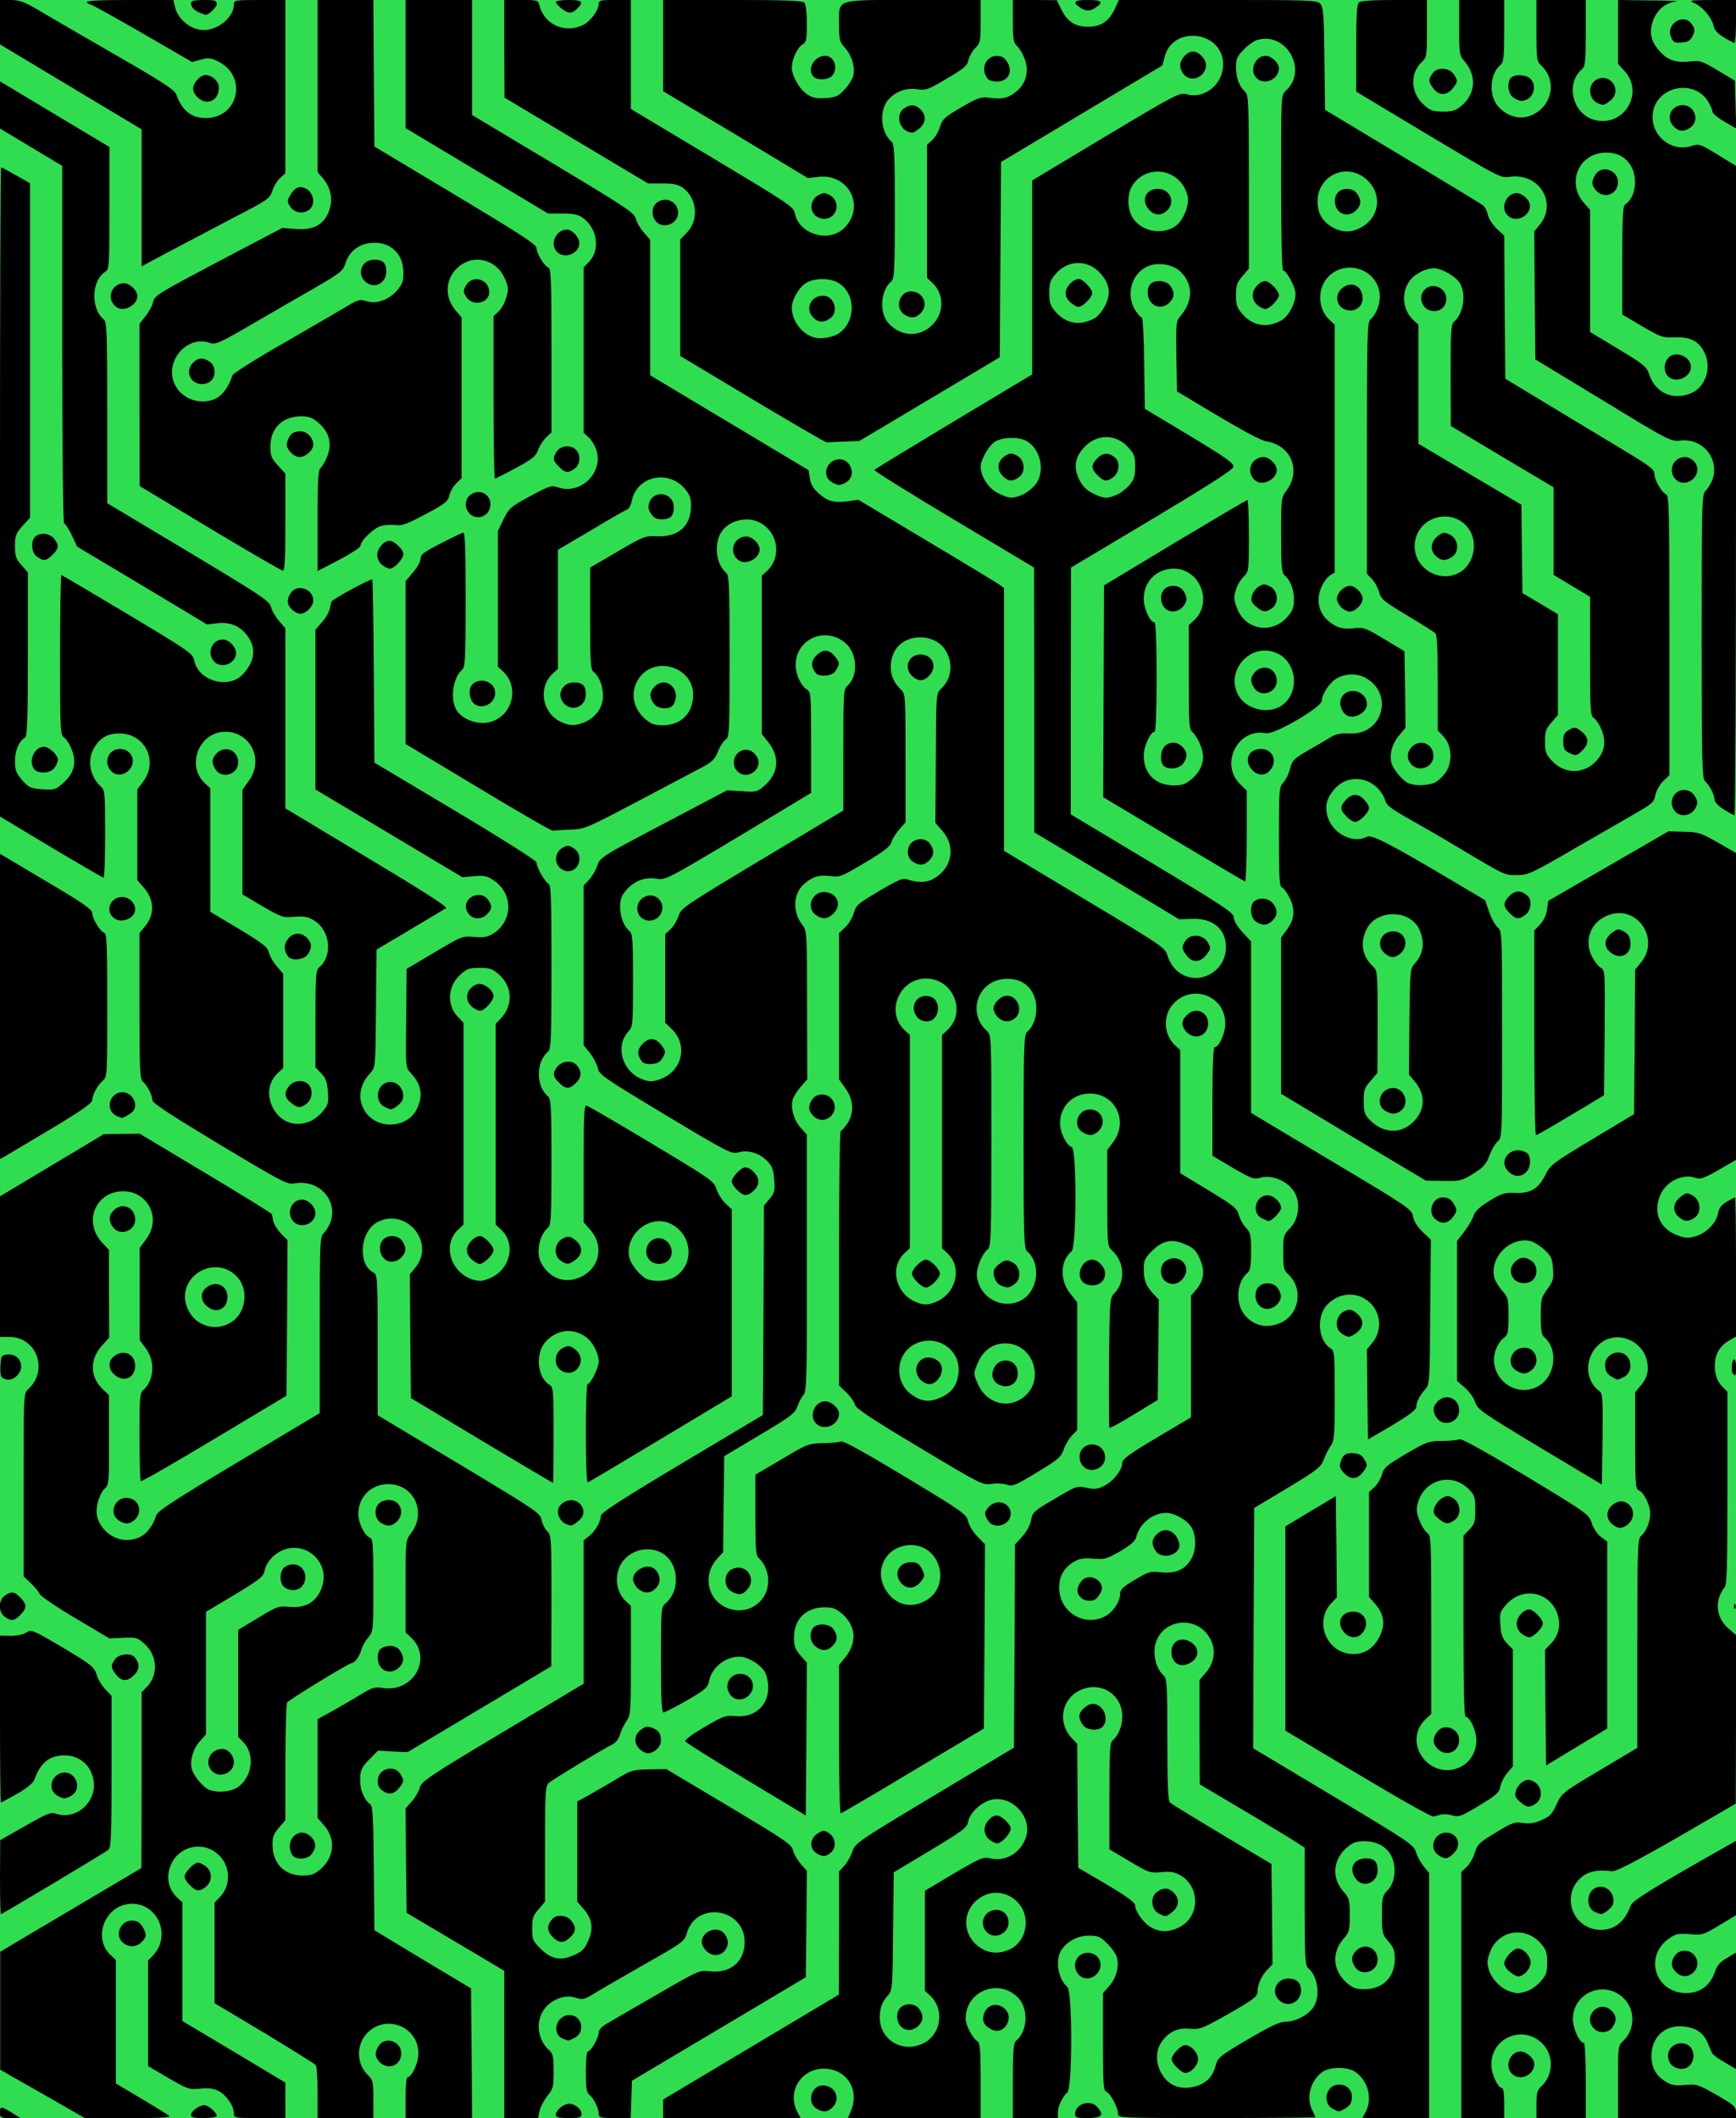<!DOCTYPE svg PUBLIC "-//W3C//DTD SVG 20010904//EN" "http://www.w3.org/TR/2001/REC-SVG-20010904/DTD/svg10.dtd">
<svg version="1.0" xmlns="http://www.w3.org/2000/svg" width="809px" height="987px" viewBox="0 0 8090 9870" preserveAspectRatio="xMidYMid meet">
<g id="layer101" fill="#30dd50" stroke="none">
 <path d="M0 4935 l0 -4935 4045 0 4045 0 0 4935 0 4935 -4045 0 -4045 0 0 -4935z"/>
 </g>
<g id="layer102" fill="#000000" stroke="none">
 <path d="M0 9845 c0 -31 5 -31 55 0 l40 25 -47 0 c-45 0 -48 -2 -48 -25z"/>
 <path d="M198 9757 l-197 -112 0 -275 0 -275 329 -195 329 -195 1 -409 0 -410 26 -27 c53 -56 47 -147 -14 -200 -32 -28 -39 -30 -98 -27 l-64 3 -160 -95 c-88 -52 -162 -103 -165 -112 -4 -10 -22 -32 -41 -50 l-34 -32 0 -427 c0 -420 0 -426 21 -445 97 -88 40 -244 -88 -244 l-43 0 0 -328 0 -327 242 -145 242 -145 84 -1 83 -1 307 184 c169 101 308 187 309 191 1 4 4 19 7 34 3 14 20 40 36 57 l30 30 -2 362 -3 363 -337 202 c-185 111 -339 200 -342 196 -3 -3 -6 -96 -6 -207 0 -172 2 -205 16 -216 52 -43 59 -135 14 -195 l-29 -39 0 -215 0 -215 29 -39 c78 -102 4 -236 -122 -224 -118 12 -166 145 -84 236 l34 37 0 204 1 204 -34 38 c-58 64 -56 145 4 203 l29 27 0 209 c1 180 -1 210 -15 222 -23 18 -43 71 -43 111 0 74 79 142 154 133 62 -7 99 -42 125 -116 7 -20 94 -76 385 -250 l376 -225 0 -411 c0 -395 1 -412 20 -429 10 -9 24 -33 31 -52 33 -101 -54 -196 -164 -179 -39 7 -52 0 -354 -181 -226 -136 -313 -193 -313 -206 0 -23 -24 -69 -44 -86 -14 -12 -16 -57 -16 -353 l0 -340 25 -30 c47 -56 45 -125 -5 -182 l-30 -34 0 -211 0 -212 26 -35 c75 -97 9 -228 -112 -226 -52 0 -87 20 -114 65 -35 56 -22 135 29 181 20 18 21 28 21 223 0 111 -3 203 -7 203 -4 0 -114 -64 -245 -142 l-238 -143 0 -1512 c0 -832 2 -1513 5 -1513 3 0 35 17 70 37 l65 37 0 779 0 780 -35 38 c-31 35 -35 45 -35 94 0 46 4 59 30 88 l30 35 0 380 c0 303 -3 383 -13 389 -29 18 -47 59 -47 109 0 43 5 56 33 89 31 35 39 39 94 43 56 4 62 2 96 -28 52 -45 65 -95 42 -155 -9 -25 -26 -51 -36 -58 -18 -11 -19 -29 -19 -384 0 -205 3 -373 6 -373 3 0 142 82 309 182 284 170 304 184 310 215 18 96 160 137 227 65 54 -58 63 -117 25 -173 -33 -50 -81 -71 -142 -65 l-50 6 -303 -182 -303 -181 -25 -54 c-14 -29 -30 -53 -35 -53 -5 0 -9 -328 -9 -834 l0 -833 -145 -87 -145 -87 0 -110 0 -110 38 23 c21 13 136 81 255 153 l217 130 0 285 c0 273 -1 286 -20 297 -64 41 -68 171 -6 222 14 12 16 65 16 435 l0 421 379 227 c340 204 379 230 384 257 4 16 20 45 37 64 l30 35 0 419 0 420 381 229 c262 157 377 231 368 236 -8 5 -84 50 -169 101 l-155 92 -3 275 c-2 273 -2 274 -26 300 -51 54 -61 121 -26 177 54 89 199 83 243 -10 30 -62 21 -114 -29 -167 -24 -26 -24 -26 -21 -255 l2 -230 130 -77 c128 -76 130 -77 185 -72 44 4 61 1 88 -15 93 -59 95 -187 2 -249 -29 -20 -44 -23 -90 -19 l-55 5 -343 -205 -342 -204 0 -373 0 -372 30 -34 c17 -19 33 -46 36 -60 3 -14 7 -30 9 -37 4 -10 174 -103 190 -103 2 0 6 192 7 427 l3 427 377 225 c208 124 378 232 378 239 0 22 40 93 55 99 13 4 15 62 15 388 0 335 -2 384 -16 396 -57 47 -57 161 0 208 14 12 16 53 16 306 0 253 -2 294 -16 306 -40 33 -57 115 -33 162 37 71 105 99 175 72 97 -37 123 -148 54 -225 l-30 -34 0 -274 c0 -225 2 -273 14 -270 7 2 144 81 303 177 277 166 291 176 302 212 6 21 25 50 41 66 l30 28 0 436 0 436 -331 199 c-183 110 -336 201 -340 202 -5 2 -9 -100 -9 -227 0 -127 4 -231 8 -231 14 0 52 -76 52 -105 0 -39 -28 -92 -60 -115 -60 -43 -133 -35 -185 20 -51 53 -43 166 15 203 19 11 20 24 20 234 0 123 -1 223 -3 223 -2 0 -152 -89 -333 -197 l-329 -198 -3 -288 -2 -289 24 -29 c98 -116 -39 -284 -175 -214 -81 43 -94 195 -19 235 19 10 20 22 20 338 l0 327 379 227 c361 217 379 229 385 261 4 19 15 42 26 52 19 17 20 32 20 324 l-1 306 -335 200 -335 200 -68 -3 -69 -4 -41 41 c-40 40 -46 59 -41 121 3 32 26 77 45 87 12 7 15 54 17 298 l3 290 225 136 225 135 3 302 2 302 -155 0 -155 0 0 -95 c0 -52 4 -95 9 -95 20 0 51 -68 51 -110 0 -134 -166 -190 -249 -84 -42 54 -36 137 14 184 23 22 25 31 25 112 l0 88 -130 0 -130 0 0 -117 c0 -65 -4 -123 -8 -129 -4 -6 -112 -73 -239 -150 l-233 -139 0 -234 0 -235 26 -27 c49 -52 49 -137 -2 -190 -71 -75 -193 -50 -230 47 -20 54 -9 108 31 146 l25 23 0 276 0 277 240 143 240 144 0 82 0 83 -120 0 c-118 0 -120 0 -120 -22 0 -34 -35 -85 -71 -104 -24 -12 -47 -15 -86 -11 -52 5 -58 3 -149 -50 l-94 -55 0 -246 0 -246 26 -27 c52 -55 49 -148 -8 -201 -72 -67 -187 -39 -223 56 -20 53 -9 110 30 146 l25 23 0 288 0 288 113 67 c61 37 121 73 132 81 16 11 -12 13 -185 13 l-205 0 -197 -113z m1296 -1047 c65 -57 71 -141 16 -204 l-30 -34 0 -230 0 -231 68 -37 c37 -21 96 -55 130 -76 57 -35 69 -38 107 -32 143 21 232 -140 130 -236 l-25 -23 0 -214 c0 -214 0 -214 25 -248 75 -97 14 -229 -105 -229 -80 0 -140 59 -140 139 0 42 29 102 55 111 13 5 15 40 15 221 0 215 0 215 -25 245 -14 16 -28 42 -31 56 -7 28 -31 62 -45 62 -13 0 -293 171 -301 184 -4 6 -8 132 -8 280 l0 268 -30 35 c-24 27 -30 43 -30 79 0 88 55 144 142 144 38 0 54 -6 82 -30z m-389 -380 c69 -43 85 -152 31 -209 l-26 -27 0 -250 0 -249 93 -56 c89 -54 96 -56 147 -51 67 6 114 -17 141 -70 72 -142 -96 -272 -216 -167 -21 19 -37 44 -41 65 -6 31 -18 41 -140 115 l-134 80 0 286 0 285 -30 34 c-31 36 -46 89 -36 128 8 31 53 85 80 96 38 15 98 11 131 -10z m-22 -2172 c65 -46 76 -151 21 -209 -108 -112 -293 9 -229 151 37 82 134 109 208 58z m1194 -199 c99 -37 131 -161 58 -229 l-25 -23 0 -468 0 -468 25 -26 c57 -63 53 -148 -10 -204 -31 -27 -44 -31 -90 -31 -48 0 -60 4 -91 33 -58 53 -63 141 -10 196 l26 27 0 470 0 471 -25 23 c-85 80 -21 230 102 239 6 1 24 -4 40 -10z m868 -9 c92 -57 83 -194 -17 -246 -98 -51 -222 51 -194 160 8 31 53 85 80 96 38 15 98 11 131 -10z m-1702 -724 c18 -7 46 -28 61 -47 25 -30 28 -39 24 -91 -3 -46 -10 -64 -31 -86 l-27 -28 0 -226 c0 -192 2 -227 16 -239 66 -54 54 -173 -23 -220 -28 -17 -45 -20 -91 -17 -53 5 -60 3 -149 -49 l-93 -55 0 -244 0 -244 30 -42 c71 -97 8 -228 -110 -228 -122 0 -184 157 -95 240 l25 23 0 288 0 288 134 80 c114 69 134 85 139 110 4 16 20 45 37 64 l30 35 0 219 0 220 -25 23 c-40 38 -51 90 -31 145 30 78 105 112 179 81z"/>
 <path d="M1360 8641 c-36 -69 36 -135 90 -81 24 24 25 48 4 78 -20 29 -79 31 -94 3z"/>
 <path d="M1777 7772 c-24 -26 -22 -79 2 -92 32 -17 69 -12 85 12 21 30 20 54 -4 78 -25 25 -62 26 -83 2z"/>
 <path d="M1772 7094 c-26 -18 -30 -65 -6 -88 8 -9 29 -16 46 -16 54 0 77 61 38 100 -24 24 -48 25 -78 4z"/>
 <path d="M987 8252 c-37 -40 -7 -102 49 -102 27 0 54 30 54 62 0 51 -69 78 -103 40z"/>
 <path d="M1325 7396 c-24 -17 -23 -75 1 -93 43 -31 97 -5 97 47 0 52 -54 78 -98 46z"/>
 <path d="M967 6089 c-30 -23 -35 -59 -12 -83 43 -43 105 -20 105 38 0 55 -50 80 -93 45z"/>
 <path d="M2196 5867 c-17 -17 -22 -31 -19 -51 6 -27 37 -56 61 -56 18 0 62 46 62 65 0 21 -44 65 -65 65 -9 0 -26 -11 -39 -23z"/>
 <path d="M2200 4692 c-40 -33 -26 -91 26 -106 26 -8 74 28 74 55 0 23 -42 69 -63 69 -8 0 -25 -8 -37 -18z"/>
 <path d="M3027 5872 c-34 -38 -8 -102 42 -102 52 0 82 68 45 104 -21 22 -67 20 -87 -2z"/>
 <path d="M1356 5139 c-31 -24 -33 -48 -8 -79 21 -26 66 -30 89 -7 23 23 19 68 -7 89 -29 23 -41 23 -74 -3z"/>
 <path d="M1343 4458 c-21 -27 -21 -58 -1 -83 24 -30 61 -32 88 -5 24 24 25 48 4 78 -17 25 -75 31 -91 10z"/>
 <path d="M1006 3588 c-21 -30 -20 -54 4 -78 39 -39 100 -14 100 43 0 55 -73 79 -104 35z"/>
 <path d="M890 9856 c0 -18 38 -46 62 -46 19 0 58 34 58 50 0 6 -27 10 -60 10 -46 0 -60 -3 -60 -14z"/>
 <path d="M2350 9527 l0 -343 -227 -135 -228 -135 -3 -243 -2 -243 30 -35 c17 -19 33 -48 37 -64 5 -26 44 -53 384 -256 l379 -227 0 -334 0 -334 25 -20 c29 -22 55 -68 55 -95 0 -13 105 -81 378 -244 l377 -225 3 -488 2 -488 26 -31 c23 -27 26 -38 22 -89 -3 -47 -10 -64 -33 -88 -36 -37 -89 -53 -134 -40 -32 9 -48 1 -341 -175 -286 -172 -308 -187 -314 -217 -4 -18 -20 -49 -36 -70 l-30 -37 0 -372 0 -373 25 -26 c13 -14 31 -43 38 -65 13 -39 18 -43 309 -196 l296 -156 69 4 c67 5 71 4 106 -26 66 -58 72 -134 17 -203 l-30 -37 0 -369 0 -369 25 -23 c69 -65 51 -181 -35 -225 -60 -31 -146 -9 -180 47 -34 56 -22 149 24 187 14 12 16 60 16 390 0 358 -1 377 -19 388 -10 7 -26 31 -35 55 -14 35 -27 48 -69 71 -29 15 -164 87 -301 159 -245 129 -251 132 -320 134 -39 2 -75 4 -81 5 -5 1 -162 -89 -347 -201 l-338 -203 0 -379 0 -380 35 -41 c19 -22 35 -51 35 -64 0 -19 16 -31 93 -70 50 -26 98 -49 105 -51 9 -3 12 64 12 311 0 273 -2 316 -16 328 -48 40 -59 155 -18 200 41 46 120 62 174 34 86 -44 104 -160 35 -225 l-25 -23 0 -316 0 -316 27 -56 c26 -52 34 -58 124 -107 89 -48 99 -51 129 -41 102 36 209 -63 181 -168 -6 -21 -22 -50 -36 -63 l-25 -23 0 -386 0 -385 26 -27 c52 -55 38 -154 -29 -203 -22 -16 -44 -21 -96 -21 l-67 0 -332 -199 -332 -199 0 -298 0 -299 155 0 155 0 0 268 0 268 379 227 c338 203 379 230 384 256 4 16 20 45 37 64 l30 35 0 315 0 316 369 221 369 221 6 38 c4 27 16 48 41 70 43 38 71 45 136 37 l49 -7 313 187 c171 102 324 195 339 205 l27 19 0 613 0 612 375 225 c368 221 376 226 387 264 6 22 24 52 41 67 87 82 231 16 231 -107 0 -85 -61 -136 -158 -132 l-60 2 -337 -203 -338 -202 0 -617 -1 -617 -374 -224 c-206 -123 -373 -227 -370 -231 2 -4 169 -105 370 -226 l365 -219 0 -452 0 -452 343 -206 c324 -194 344 -204 375 -196 85 25 172 -46 172 -139 0 -154 -232 -185 -272 -37 l-11 42 -376 225 -376 225 -3 455 -3 455 -327 195 -327 195 -70 3 c-38 1 -75 3 -81 4 -5 1 -162 -90 -347 -201 l-337 -202 0 -272 0 -271 31 -32 c57 -59 48 -160 -19 -209 -21 -15 -43 -20 -94 -20 l-68 0 -335 -200 -334 -200 -1 -227 0 -228 79 0 c77 0 79 1 85 26 23 90 121 133 206 89 33 -17 70 -68 70 -97 0 -16 10 -18 75 -18 l75 0 0 254 0 254 379 227 c355 213 380 229 385 259 19 98 159 140 231 68 99 -99 21 -253 -120 -238 l-50 6 -337 -203 -338 -202 0 -212 0 -213 323 0 c238 0 326 3 335 12 7 7 12 44 12 98 0 75 -2 87 -21 98 -24 15 -49 70 -49 107 0 39 37 103 73 126 25 16 44 19 86 16 47 -3 59 -9 87 -40 19 -20 36 -48 40 -62 10 -40 -5 -93 -36 -129 -28 -31 -30 -39 -30 -113 0 -120 -23 -113 348 -113 l312 0 0 100 c0 93 -2 101 -25 124 -14 14 -28 39 -32 56 -5 26 -20 39 -100 86 -87 52 -98 56 -138 50 -51 -8 -98 9 -134 47 -45 49 -38 154 13 196 14 12 16 55 16 326 0 271 -2 314 -16 326 -51 42 -58 147 -13 196 59 63 145 66 204 7 56 -56 56 -143 0 -196 l-25 -23 0 -310 0 -310 25 -23 c14 -13 30 -41 36 -63 11 -34 22 -44 99 -89 80 -46 91 -49 133 -44 58 8 88 1 126 -32 43 -36 58 -94 36 -149 -8 -24 -25 -51 -35 -60 -17 -16 -20 -31 -20 -117 l0 -98 103 0 102 1 20 41 c28 58 65 83 125 83 60 0 97 -25 125 -83 l19 -42 462 0 c432 0 462 1 477 18 14 16 17 52 19 256 l3 238 361 217 c198 119 368 222 376 229 9 7 18 26 22 44 3 17 22 45 41 64 l35 32 2 334 3 333 210 127 c116 70 272 164 348 210 115 69 137 86 137 107 0 28 34 87 55 95 13 5 15 91 15 656 l0 652 -30 29 c-16 16 -32 45 -36 65 -5 30 -16 40 -73 73 -36 21 -167 97 -291 168 -213 124 -228 131 -280 131 -59 1 -54 3 -292 -139 -51 -31 -143 -84 -205 -119 -93 -52 -113 -68 -118 -91 -4 -15 -20 -42 -37 -58 -57 -56 -146 -54 -197 4 -36 41 -46 72 -37 119 16 85 118 142 187 105 22 -11 109 34 422 220 l128 76 19 55 c10 30 28 62 39 71 21 17 21 23 21 499 0 471 0 482 -20 498 -11 10 -29 40 -39 67 -16 42 -28 55 -76 85 -54 33 -62 35 -139 33 l-81 -1 -338 -202 -337 -203 0 -364 0 -364 25 -34 c37 -48 42 -94 16 -148 -12 -25 -28 -48 -36 -51 -13 -4 -15 -43 -15 -236 0 -219 1 -232 20 -253 12 -12 26 -41 32 -65 10 -39 17 -46 82 -84 39 -22 87 -50 106 -62 27 -16 48 -20 87 -18 157 11 212 -189 73 -261 -40 -21 -97 -18 -136 8 -30 19 -64 72 -64 100 0 31 -221 159 -259 152 -132 -27 -219 144 -121 238 l30 29 0 214 c0 117 -4 212 -8 210 -4 -1 -155 -91 -335 -198 l-326 -195 2 -494 2 -493 330 -199 c182 -109 333 -198 338 -199 4 0 7 75 7 168 0 165 -1 167 -25 190 -14 13 -30 41 -36 63 -10 32 -9 46 6 84 38 101 162 122 234 40 25 -29 31 -45 31 -81 0 -47 -17 -91 -44 -113 -13 -11 -16 -42 -16 -188 0 -170 1 -175 25 -207 70 -92 22 -211 -93 -229 -30 -5 -132 -61 -337 -185 l-80 -48 -3 -163 c-2 -161 -2 -163 22 -192 57 -68 56 -147 -4 -204 -40 -38 -120 -46 -167 -16 -64 40 -84 130 -43 196 12 19 26 35 31 35 5 0 10 95 11 213 l3 212 208 125 c168 101 207 129 205 145 -2 14 -108 82 -380 245 l-377 225 -1 575 0 575 380 228 c336 202 380 231 380 253 0 15 16 42 40 68 l40 43 0 400 0 399 374 224 c364 217 375 225 381 259 4 23 21 49 45 72 l38 36 -3 337 c-2 323 -3 337 -22 359 -27 29 -43 61 -43 84 0 13 -34 38 -112 85 l-113 66 -3 -210 -2 -210 24 -29 c49 -58 42 -145 -15 -193 -58 -49 -139 -43 -194 14 -51 53 -43 166 15 203 19 11 20 24 20 220 0 193 -2 211 -20 237 -11 15 -25 44 -32 64 -12 32 -30 47 -168 130 l-155 93 -3 560 -2 560 374 224 c357 214 375 226 385 261 6 20 23 50 36 66 l25 30 0 571 0 571 -155 0 -156 0 16 -30 c32 -62 9 -147 -51 -186 -34 -23 -113 -23 -148 -1 -57 38 -81 119 -52 178 9 17 16 34 16 36 0 1 -207 3 -460 3 -456 0 -460 0 -460 -20 0 -29 -36 -96 -55 -103 -13 -6 -15 -38 -15 -233 l0 -226 30 -34 c32 -37 46 -89 35 -131 -3 -15 -23 -44 -44 -65 -34 -34 -44 -38 -88 -38 -53 0 -106 30 -130 73 -26 47 -10 132 31 166 24 20 24 472 0 492 -22 18 -44 64 -44 94 l0 25 -105 0 -105 0 0 -174 c0 -145 3 -176 16 -187 53 -44 58 -148 9 -199 -90 -94 -245 -32 -245 97 0 30 33 93 56 106 11 6 14 45 14 182 l0 175 -309 0 -310 0 15 -35 c41 -98 -22 -195 -127 -195 -106 0 -172 107 -124 200 l16 30 -321 0 -320 0 0 -43 0 -43 410 -245 409 -244 1 -287 0 -287 24 -26 c14 -15 31 -45 38 -67 14 -40 23 -46 383 -262 l370 -222 3 -473 2 -474 34 -37 c20 -22 37 -54 41 -76 6 -37 13 -43 111 -100 101 -60 104 -61 147 -51 37 8 51 7 83 -9 42 -21 84 -74 84 -108 0 -16 35 -42 160 -116 l160 -95 0 -283 0 -284 25 -29 c36 -43 41 -88 16 -143 -16 -38 -29 -51 -67 -67 -62 -28 -106 -19 -156 31 -33 33 -38 44 -38 84 0 52 10 78 46 117 l24 25 -2 234 -3 234 -110 67 c-60 37 -112 65 -115 63 -2 -3 -3 -140 -2 -305 3 -284 4 -301 23 -320 55 -55 51 -148 -10 -203 -20 -18 -21 -28 -21 -243 l0 -224 26 -35 c75 -97 13 -228 -107 -228 -79 0 -139 59 -139 139 0 42 29 102 55 111 23 9 22 465 -1 485 -54 45 -57 135 -5 199 l31 39 0 297 0 298 -25 26 c-13 14 -31 43 -38 65 -12 35 -26 47 -126 107 -100 61 -114 66 -139 57 -15 -6 -47 -8 -71 -4 -42 6 -49 3 -337 -170 -224 -134 -295 -181 -300 -199 -3 -13 -21 -39 -40 -57 l-34 -33 0 -593 c0 -326 3 -593 8 -593 4 0 17 -15 30 -33 33 -49 30 -113 -8 -165 l-30 -42 0 -341 0 -341 29 -27 c16 -15 34 -45 40 -67 10 -36 20 -44 118 -102 97 -56 110 -62 137 -52 38 13 82 13 109 -1 94 -48 115 -153 46 -230 l-30 -34 2 -302 c1 -288 2 -302 21 -320 49 -44 61 -109 31 -170 -46 -98 -207 -97 -249 2 -26 63 -13 125 35 169 20 19 21 27 21 319 l0 299 -30 34 c-16 19 -33 46 -36 59 -5 19 -35 43 -123 95 -107 64 -119 69 -158 63 -54 -7 -84 1 -122 33 -56 46 -60 134 -10 197 19 25 20 40 20 372 l1 345 -31 35 c-17 20 -34 47 -37 60 -10 40 5 93 36 129 l30 33 0 598 c1 538 -1 600 -16 616 -9 10 -21 34 -28 53 -11 32 -31 47 -177 134 l-164 98 -3 223 -2 224 -30 33 c-72 83 -37 205 66 233 91 24 174 -40 174 -134 0 -39 -19 -83 -44 -104 -14 -11 -16 -43 -16 -201 l0 -188 123 -72 c118 -71 124 -73 192 -75 39 0 77 -4 85 -8 10 -4 118 56 300 166 267 161 285 174 291 205 4 19 23 51 43 71 l36 37 -2 429 -3 430 -330 197 c-181 109 -333 198 -337 198 -5 0 -8 -156 -8 -346 l0 -345 30 -37 c55 -69 49 -145 -16 -202 -28 -24 -44 -30 -80 -30 -88 0 -144 55 -144 142 0 38 6 54 30 82 l30 34 -2 356 -3 356 -279 -168 c-154 -92 -281 -172 -283 -178 -2 -7 38 -36 90 -66 87 -51 97 -55 144 -51 113 11 181 -83 142 -196 -13 -36 -80 -81 -123 -81 -66 0 -130 51 -142 115 -5 28 -17 39 -103 89 -54 31 -103 56 -109 56 -9 0 -12 -66 -12 -245 0 -236 1 -246 21 -263 73 -61 62 -194 -20 -237 -79 -40 -179 2 -201 87 -14 49 1 106 35 138 l25 23 0 255 c0 241 -1 255 -21 283 -11 16 -25 44 -30 63 -6 20 -19 37 -35 45 -35 16 -275 161 -296 179 -16 14 -18 40 -18 285 l0 269 -30 35 c-26 29 -30 42 -30 90 0 51 3 58 38 93 50 50 94 59 156 31 38 -16 51 -29 67 -67 26 -57 19 -101 -21 -148 l-30 -34 0 -233 0 -234 53 -29 c28 -16 86 -49 127 -74 71 -43 79 -45 155 -47 l80 -1 292 174 c259 155 293 177 298 204 4 16 20 44 36 63 l29 33 -2 248 -3 248 -245 146 c-135 80 -317 189 -405 241 l-160 95 -3 87 -3 87 -74 0 c-69 0 -75 -2 -75 -20 0 -26 -23 -72 -44 -89 -13 -11 -16 -34 -16 -107 0 -52 4 -94 9 -94 14 0 51 -64 51 -88 0 -14 14 -29 43 -45 23 -14 128 -74 233 -135 188 -109 192 -111 240 -106 97 12 164 -44 164 -136 0 -160 -229 -193 -270 -39 -10 35 -20 43 -183 135 -94 54 -201 115 -235 136 -58 36 -67 38 -97 28 -38 -13 -79 -5 -118 22 -72 51 -76 160 -8 222 18 16 21 31 21 98 0 73 -2 82 -30 116 -16 21 -32 52 -36 70 l-6 32 -79 0 -79 0 0 -343z m3245 187 c38 -18 60 -46 72 -95 8 -30 24 -43 149 -116 107 -63 148 -82 178 -82 47 -1 107 -34 129 -71 31 -52 17 -143 -27 -179 -14 -12 -16 -51 -16 -287 l0 -274 -67 -43 c-38 -23 -148 -90 -245 -147 l-177 -105 -1 -244 0 -243 29 -33 c39 -45 48 -103 24 -152 -66 -135 -263 -93 -263 55 0 45 18 89 44 111 14 12 16 52 16 297 0 214 3 286 13 294 6 7 116 73 242 149 l230 137 3 234 2 234 -24 25 c-28 29 -46 71 -46 105 0 20 -22 36 -132 99 -126 71 -136 75 -183 71 -59 -6 -103 16 -136 68 -40 65 -6 168 66 198 32 14 85 11 120 -6z m-1301 -188 c90 -37 112 -159 41 -226 l-25 -23 0 -233 0 -233 134 -80 c125 -73 138 -79 171 -71 73 17 144 -27 167 -102 27 -91 -63 -190 -158 -172 -48 9 -104 60 -112 102 -6 30 -23 42 -177 135 l-170 102 -3 275 c-2 251 -4 276 -21 295 -30 33 -41 61 -41 107 0 100 99 164 194 124z m2143 -276 c41 -25 63 -68 63 -124 0 -36 -6 -52 -30 -79 -28 -33 -30 -39 -30 -123 0 -81 2 -90 26 -115 19 -20 28 -42 32 -77 8 -90 -48 -152 -140 -152 -38 0 -54 6 -82 30 -65 57 -71 141 -16 204 28 31 30 40 30 111 0 71 -2 80 -30 111 -55 63 -49 147 16 204 28 24 44 30 82 30 29 0 59 -8 79 -20z m-1731 -166 c45 -21 74 -70 74 -124 0 -108 -117 -175 -207 -120 -92 56 -94 177 -4 237 40 27 89 29 137 7z m795 -106 c92 -51 91 -189 -2 -240 -26 -15 -47 -18 -88 -14 -52 5 -59 2 -148 -51 l-93 -55 0 -248 c0 -212 2 -249 16 -261 26 -22 44 -66 44 -110 0 -104 -102 -167 -196 -123 -88 42 -107 152 -39 224 l25 26 2 289 3 289 133 78 c88 52 132 84 132 96 0 28 37 81 72 102 43 26 91 25 139 -2z m-355 -1444 c38 -18 74 -69 74 -107 0 -20 13 -32 68 -65 64 -38 72 -41 123 -35 67 7 110 -12 139 -60 25 -40 26 -109 3 -149 -20 -34 -79 -68 -118 -68 -63 0 -124 49 -140 113 -5 19 -26 37 -75 66 -63 36 -73 39 -127 34 -46 -3 -64 0 -90 16 -46 29 -67 66 -67 120 0 110 112 182 210 135z m-836 -73 c125 -66 76 -261 -65 -261 -107 0 -172 105 -123 199 39 75 117 101 188 62z m447 -941 c118 -72 66 -260 -73 -260 -57 0 -104 34 -128 93 -20 47 -20 47 0 94 35 85 127 119 201 73z m-370 -9 c50 -23 74 -57 80 -114 11 -109 -105 -185 -205 -133 -88 46 -96 176 -15 234 50 35 83 38 140 13z m1577 -345 c90 -37 112 -159 41 -226 -23 -21 -25 -31 -25 -104 0 -76 1 -82 32 -113 42 -43 50 -121 18 -171 -30 -48 -102 -78 -152 -65 -36 10 -43 7 -133 -45 l-95 -56 0 -253 c0 -164 4 -253 10 -253 21 0 50 -65 50 -110 0 -135 -165 -190 -249 -84 -42 54 -36 137 14 184 l25 23 0 287 0 287 132 80 c117 71 133 84 141 114 5 19 19 45 33 60 22 22 24 34 24 111 0 65 -4 89 -16 99 -48 39 -58 131 -21 186 39 58 104 77 171 49z m-1607 -97 c98 -37 130 -162 58 -229 l-25 -23 0 -497 0 -497 25 -23 c91 -85 26 -240 -100 -240 -124 0 -189 156 -100 240 l25 23 0 497 0 497 -25 23 c-69 65 -43 185 50 226 37 16 56 17 92 3z m411 -15 c72 -47 82 -170 18 -223 -14 -12 -16 -72 -16 -511 0 -439 2 -499 16 -511 46 -38 58 -131 24 -186 -27 -46 -73 -66 -132 -61 -123 12 -171 159 -79 242 21 19 21 24 21 511 0 436 -2 494 -16 506 -30 25 -56 91 -51 129 14 104 129 159 215 104z m1818 -826 c56 -55 59 -127 7 -188 l-27 -32 2 -246 c2 -224 4 -248 21 -267 44 -48 52 -99 27 -160 -42 -99 -203 -100 -249 -2 -30 62 -18 126 32 171 20 19 21 27 21 258 l-1 238 -32 37 c-28 32 -32 43 -32 94 0 43 5 62 20 79 63 72 151 79 211 18z m-3502 -202 c98 -41 121 -159 46 -231 l-30 -29 0 -206 0 -207 25 -23 c14 -13 30 -41 37 -61 10 -36 26 -47 389 -265 l379 -227 0 -282 c0 -269 1 -283 20 -300 51 -46 45 -152 -11 -199 -95 -80 -232 -17 -231 105 1 44 24 94 52 112 19 11 20 24 20 247 l0 235 -339 204 c-329 197 -341 203 -380 196 -55 -9 -103 9 -141 51 -24 28 -30 44 -30 80 0 47 17 91 44 113 14 12 16 46 16 229 0 205 -1 217 -21 238 -62 66 -32 181 56 220 39 17 58 17 99 0z m2471 -1397 c49 -43 63 -95 41 -152 -9 -25 -26 -53 -36 -62 -19 -17 -20 -32 -20 -260 l0 -242 25 -23 c89 -83 27 -240 -95 -240 -80 0 -140 60 -140 140 0 45 29 110 50 110 6 0 10 89 10 255 0 148 -4 255 -9 255 -20 0 -51 68 -51 111 0 85 55 139 141 139 40 0 55 -6 84 -31z m1135 16 c15 -8 38 -31 50 -50 31 -50 24 -124 -14 -164 l-26 -27 0 -222 c0 -164 -3 -224 -12 -232 -7 -6 -67 -44 -132 -83 -107 -64 -121 -76 -129 -107 -5 -19 -19 -46 -33 -61 l-24 -25 0 -586 c0 -519 2 -587 16 -599 25 -21 44 -66 44 -106 0 -124 -156 -183 -242 -91 -50 54 -47 147 7 198 l25 23 0 578 0 577 -24 15 c-13 9 -32 36 -41 60 -22 57 -8 114 36 151 38 32 67 40 124 33 41 -4 53 1 137 52 l93 56 3 178 2 179 -29 34 c-32 36 -47 88 -37 128 8 31 53 85 80 96 33 14 95 11 126 -5z m741 -91 c45 -43 56 -93 34 -149 -9 -25 -26 -51 -36 -58 -18 -11 -19 -28 -19 -289 l0 -277 -85 -51 -85 -51 0 -204 0 -204 -240 -143 -239 -143 -1 -236 c0 -203 2 -238 16 -250 44 -37 58 -127 27 -180 -19 -31 -85 -69 -121 -69 -36 0 -87 25 -110 55 -43 55 -37 138 13 185 l25 23 0 278 0 277 240 142 240 142 2 206 3 206 83 49 82 49 0 235 0 235 -30 35 c-26 29 -30 42 -30 88 0 48 4 60 33 91 54 59 141 63 198 8z m-4708 -188 c53 -22 87 -70 87 -122 0 -47 -17 -91 -44 -113 -14 -12 -16 -47 -16 -250 l0 -236 128 -75 c122 -71 129 -74 184 -71 100 4 158 -48 158 -141 0 -39 -6 -54 -31 -83 -79 -89 -223 -54 -245 60 -3 18 -13 36 -22 40 -10 3 -86 47 -169 97 l-153 90 0 277 0 278 -25 23 c-68 64 -49 181 37 223 41 20 69 21 111 3z m444 -6 c41 -25 63 -68 63 -124 0 -122 -165 -180 -244 -86 -51 61 -43 144 20 200 28 24 44 30 82 30 29 0 59 -8 79 -20z m2794 -65 c95 -50 91 -203 -8 -250 -125 -59 -252 87 -177 203 37 56 124 78 185 47z m847 -631 c59 -38 79 -130 42 -191 -67 -110 -236 -76 -256 52 -17 117 115 202 214 139z m-2045 -358 c18 -7 45 -28 60 -45 51 -61 27 -172 -43 -208 -36 -18 -107 -16 -141 4 -31 18 -69 85 -69 119 1 45 37 101 81 122 51 26 68 27 112 8z m440 0 c18 -7 45 -28 60 -45 22 -27 27 -42 27 -87 0 -47 -4 -59 -33 -90 -57 -63 -146 -63 -204 0 -44 47 -51 93 -24 150 16 32 33 50 64 65 49 25 66 26 110 7z m-1296 -751 c85 -56 82 -194 -6 -240 -40 -20 -106 -19 -143 3 -34 19 -68 78 -68 117 0 60 48 123 105 138 31 8 84 0 112 -18z m2066 -63 c37 -22 71 -94 63 -134 -7 -35 -43 -98 -57 -98 -5 0 -9 -167 -9 -408 0 -405 0 -409 21 -428 105 -93 8 -274 -128 -239 -15 3 -44 23 -65 44 -33 34 -38 45 -38 85 0 49 17 93 44 115 14 12 16 63 16 418 l0 405 -30 35 c-25 29 -30 42 -30 88 0 46 4 59 31 90 49 55 116 65 182 27z m-870 -10 c15 -9 37 -36 48 -60 27 -54 20 -99 -22 -147 -58 -66 -150 -66 -208 0 -27 31 -31 44 -31 90 0 46 4 59 31 90 49 55 116 65 182 27z m373 -427 c36 -23 67 -97 59 -138 -26 -125 -182 -160 -255 -57 -27 38 -29 108 -3 152 38 65 134 86 199 43z m863 7 c99 -50 105 -177 12 -239 -92 -62 -211 4 -211 115 0 55 22 94 69 121 44 25 85 26 130 3z"/>
 <path d="M5485 9635 c-14 -13 -25 -31 -25 -40 0 -20 44 -65 63 -65 27 0 60 35 60 65 0 30 -33 65 -60 65 -7 0 -25 -11 -38 -25z"/>
 <path d="M5960 9320 c-39 -39 -12 -100 44 -100 38 0 59 19 59 55 0 57 -64 84 -103 45z"/>
 <path d="M5484 7752 c-33 -22 -34 -83 -1 -104 36 -23 97 10 97 52 0 41 -62 75 -96 52z"/>
 <path d="M4197 9442 c-21 -23 -22 -66 -1 -86 23 -24 70 -20 88 6 21 30 20 54 -4 78 -25 25 -62 26 -83 2z"/>
 <path d="M4610 8572 c-14 -11 -22 -29 -22 -47 0 -29 31 -65 57 -65 22 0 65 41 65 61 0 23 -42 69 -63 69 -8 0 -25 -8 -37 -18z"/>
 <path d="M6316 9168 c-21 -30 -20 -54 4 -78 39 -39 100 -14 100 43 0 55 -73 79 -104 35z"/>
 <path d="M6318 8755 c-35 -47 -10 -95 48 -95 39 0 54 16 54 56 0 59 -69 85 -102 39z"/>
 <path d="M4597 9002 c-37 -40 -9 -102 46 -102 33 0 57 24 57 59 0 54 -68 82 -103 43z"/>
 <path d="M5400 8917 c-36 -18 -41 -78 -8 -101 30 -21 54 -20 78 4 28 28 25 64 -6 89 -31 24 -31 25 -64 8z"/>
 <path d="M5046 8038 c-9 -12 -16 -30 -16 -40 0 -25 36 -58 63 -58 47 0 78 68 47 105 -19 23 -76 19 -94 -7z"/>
 <path d="M5036 7444 c-20 -20 -20 -43 0 -72 36 -51 122 -5 93 50 -7 13 -17 26 -23 30 -19 13 -54 9 -70 -8z"/>
 <path d="M5386 7228 c-21 -30 -20 -54 4 -78 38 -38 90 -18 105 41 13 52 -78 82 -109 37z"/>
 <path d="M4201 7379 c-39 -43 -14 -99 44 -99 28 0 37 5 51 31 15 30 15 33 -4 58 -25 34 -64 39 -91 10z"/>
 <path d="M4645 6446 c-42 -30 -14 -106 40 -106 35 0 58 24 58 60 0 36 -23 60 -58 60 -12 0 -30 -6 -40 -14z"/>
 <path d="M4290 6430 c-33 -33 -24 -85 17 -101 25 -9 60 2 75 25 23 34 -10 96 -52 96 -11 0 -29 -9 -40 -20z"/>
 <path d="M5867 6082 c-21 -23 -22 -66 -1 -86 23 -24 70 -20 88 6 21 30 20 54 -4 78 -25 25 -62 26 -83 2z"/>
 <path d="M5880 5677 c-50 -25 -29 -107 27 -107 28 0 63 33 63 59 0 17 -43 61 -59 61 -3 0 -17 -6 -31 -13z"/>
 <path d="M5530 4810 c-11 -11 -20 -29 -20 -40 0 -27 35 -60 64 -60 33 0 56 25 56 60 0 56 -60 80 -100 40z"/>
 <path d="M4275 5975 c-14 -13 -25 -31 -25 -40 0 -21 44 -65 65 -65 21 0 65 44 65 65 0 21 -44 65 -65 65 -9 0 -27 -11 -40 -25z"/>
 <path d="M4277 4743 c-45 -51 -3 -119 61 -98 40 12 45 82 8 107 -19 13 -52 9 -69 -9z"/>
 <path d="M4663 5990 c-23 -10 -39 -49 -30 -74 3 -8 17 -22 31 -31 21 -14 29 -15 53 -3 39 18 45 78 11 102 -25 18 -33 19 -65 6z"/>
 <path d="M4650 4740 c-11 -11 -20 -29 -20 -40 0 -27 35 -60 63 -60 50 0 76 70 39 103 -25 23 -58 21 -82 -3z"/>
 <path d="M6452 5174 c-45 -31 -17 -104 40 -104 51 0 78 69 40 103 -23 21 -51 22 -80 1z"/>
 <path d="M6450 4440 c-39 -39 -14 -100 43 -100 53 0 76 61 37 100 -11 11 -29 20 -40 20 -11 0 -29 -9 -40 -20z"/>
 <path d="M2993 4948 c-25 -31 -25 -57 2 -84 31 -31 61 -29 89 9 19 26 19 30 5 55 -11 20 -24 28 -50 30 -21 2 -40 -2 -46 -10z"/>
 <path d="M2986 4274 c-25 -25 -20 -71 10 -90 55 -37 117 25 80 80 -19 30 -65 35 -90 10z"/>
 <path d="M3803 3138 c-25 -31 -25 -57 2 -84 31 -31 61 -29 89 9 19 26 19 30 5 55 -11 20 -24 28 -50 30 -21 2 -40 -2 -46 -10z"/>
 <path d="M5422 3568 c-18 -18 -14 -73 6 -91 25 -23 58 -21 82 3 24 24 25 48 4 78 -17 25 -71 31 -92 10z"/>
 <path d="M5427 2832 c-21 -23 -22 -66 -1 -86 23 -24 70 -20 88 6 21 30 20 54 -4 78 -25 25 -62 26 -83 2z"/>
 <path d="M6577 3562 c-23 -25 -21 -58 3 -82 39 -39 100 -14 100 43 0 52 -68 78 -103 39z"/>
 <path d="M6250 2830 c-11 -11 -20 -29 -20 -40 0 -26 34 -60 60 -60 26 0 60 34 60 60 0 26 -34 60 -60 60 -11 0 -29 -9 -40 -20z"/>
 <path d="M6270 1443 c-45 -16 -52 -72 -13 -102 43 -34 93 -7 93 50 0 41 -40 66 -80 52z"/>
 <path d="M7310 3507 c-20 -10 -25 -20 -25 -52 0 -32 5 -42 27 -54 25 -14 29 -14 55 5 37 28 40 58 9 89 -29 29 -32 29 -66 12z"/>
 <path d="M6634 1424 c-37 -55 25 -117 80 -80 30 19 35 65 10 90 -25 25 -71 20 -90 -10z"/>
 <path d="M2630 3280 c-39 -39 -12 -100 44 -100 41 0 56 15 56 56 0 56 -61 83 -100 44z"/>
 <path d="M3034 2394 c-13 -19 -15 -32 -8 -52 22 -63 114 -46 114 21 0 42 -15 57 -57 57 -24 0 -37 -7 -49 -26z"/>
 <path d="M3046 3278 c-21 -30 -20 -54 4 -78 54 -54 126 12 90 81 -15 28 -74 26 -94 -3z"/>
 <path d="M5846 3208 c-21 -30 -20 -54 4 -78 39 -39 100 -14 100 43 0 55 -73 79 -104 35z"/>
 <path d="M6689 2589 c-27 -27 -21 -66 12 -92 24 -17 30 -18 55 -6 40 19 47 79 12 103 -30 22 -54 20 -79 -5z"/>
 <path d="M4671 2216 c-28 -30 -23 -68 14 -92 21 -13 28 -14 52 -2 39 18 45 78 11 102 -31 22 -51 20 -77 -8z"/>
 <path d="M5115 2215 c-32 -31 -31 -50 0 -81 27 -26 55 -26 84 1 21 20 17 66 -9 87 -30 24 -46 23 -75 -7z"/>
 <path d="M3790 1480 c-40 -40 -12 -102 46 -102 52 0 75 76 32 106 -30 21 -54 20 -78 -4z"/>
 <path d="M5860 1422 c-14 -11 -22 -29 -22 -47 0 -30 32 -65 59 -65 19 0 63 45 63 65 0 20 -44 65 -63 65 -8 0 -25 -8 -37 -18z"/>
 <path d="M5856 364 c-36 -35 -7 -104 42 -104 27 0 62 33 62 58 0 52 -68 82 -104 46z"/>
 <path d="M4986 1407 c-17 -17 -22 -31 -19 -51 6 -27 37 -56 61 -56 18 0 62 46 62 65 0 21 -44 65 -65 65 -9 0 -26 -11 -39 -23z"/>
 <path d="M5351 973 c-34 -43 -10 -93 45 -93 56 0 83 61 44 100 -28 28 -64 25 -89 -7z"/>
 <path d="M6237 982 c-21 -23 -22 -66 -1 -86 23 -24 70 -20 88 6 21 30 20 54 -4 78 -25 25 -62 26 -83 2z"/>
 <path d="M2590 9856 c0 -18 24 -43 51 -51 26 -9 69 19 69 45 0 18 -7 20 -60 20 -45 0 -60 -3 -60 -14z"/>
 <path d="M5010 9851 c0 -47 71 -69 103 -33 34 38 22 52 -43 52 -53 0 -60 -2 -60 -19z"/>
 <path d="M6810 9297 l0 -574 25 -23 c14 -13 31 -43 38 -67 11 -38 20 -47 97 -93 77 -47 89 -51 127 -45 31 5 55 1 88 -14 39 -17 49 -29 69 -73 24 -52 27 -55 200 -158 l176 -105 0 -486 c0 -429 2 -488 16 -500 25 -21 44 -66 44 -106 0 -40 -30 -100 -55 -109 -13 -5 -15 -41 -15 -231 l0 -225 25 -30 c31 -36 39 -68 31 -112 -18 -93 -125 -144 -204 -96 -86 53 -96 176 -18 233 15 11 16 35 14 224 l-3 211 -289 -173 c-272 -164 -290 -176 -302 -212 -7 -21 -29 -51 -49 -68 l-35 -30 0 -326 0 -326 34 -44 c18 -24 38 -57 43 -74 7 -21 28 -41 74 -69 57 -35 70 -39 122 -37 71 3 108 -21 140 -87 21 -43 34 -53 217 -163 l195 -117 3 -337 2 -337 25 -30 c95 -112 -16 -275 -151 -223 -81 31 -114 116 -75 193 12 23 30 46 41 52 20 11 20 19 18 302 l-3 292 -155 93 c-85 51 -158 93 -162 93 -5 0 -8 -215 -8 -477 l0 -477 27 -28 c16 -17 29 -44 32 -69 l6 -41 280 -162 280 -162 72 2 c67 1 79 5 158 50 l85 49 0 715 0 715 -81 47 c-69 39 -86 45 -107 37 -58 -22 -136 15 -164 78 -36 81 -5 157 77 189 39 14 52 15 87 5 51 -16 95 -61 104 -106 4 -25 16 -40 41 -55 19 -11 36 -20 39 -20 2 0 4 146 4 324 l0 324 -34 20 c-48 29 -69 73 -64 134 4 35 13 57 32 77 l26 27 0 451 c0 387 -2 452 -15 463 -8 7 -19 29 -25 49 -14 51 3 103 45 140 l35 30 0 393 -1 393 -276 160 c-203 116 -284 158 -303 155 -56 -8 -100 -1 -130 20 -112 80 -57 253 81 253 64 0 112 -39 138 -113 8 -23 106 -84 449 -278 l42 -24 0 174 0 173 -78 47 c-74 45 -80 46 -137 41 -52 -4 -65 -2 -95 19 -127 86 -61 268 93 255 57 -5 99 -40 119 -99 10 -29 24 -46 56 -64 l42 -25 0 271 0 272 -52 -31 c-29 -16 -56 -36 -59 -43 -4 -7 -14 -30 -22 -50 -20 -47 -56 -70 -115 -75 -84 -7 -146 51 -146 137 0 55 20 92 67 121 26 16 43 19 89 15 54 -5 61 -3 147 46 80 46 91 55 91 80 l0 28 -275 0 -275 0 0 -168 c0 -166 0 -169 25 -192 50 -47 56 -130 14 -184 -83 -106 -249 -50 -249 84 0 42 31 110 51 110 5 0 9 75 9 175 l0 175 -115 0 -115 0 0 -63 c0 -55 3 -67 25 -87 50 -47 56 -130 14 -184 -84 -106 -249 -50 -249 85 0 44 30 109 50 109 6 0 10 29 10 70 l0 70 -100 0 -100 0 0 -573z m302 -17 c20 -6 50 -26 67 -46 27 -30 31 -43 31 -89 0 -46 -4 -59 -31 -90 -72 -81 -197 -60 -235 41 -14 37 -15 51 -6 82 13 44 57 89 98 102 39 11 34 11 76 0z m64 -2825 c74 -48 85 -170 20 -224 -12 -10 -16 -33 -16 -97 0 -78 2 -87 31 -127 27 -37 30 -48 26 -96 -3 -47 -9 -59 -40 -87 -20 -19 -48 -36 -62 -40 -96 -24 -195 75 -171 171 3 13 20 40 36 59 28 32 30 38 30 119 0 72 -3 88 -19 99 -32 23 -54 77 -48 121 14 103 128 158 213 102z"/>
 <path d="M7036 9189 c-14 -11 -26 -29 -26 -40 0 -23 42 -69 63 -69 27 0 60 35 60 65 0 29 -32 65 -58 65 -7 0 -24 -9 -39 -21z"/>
 <path d="M7062 6384 c-45 -31 -17 -104 41 -104 34 0 57 24 57 60 0 30 -30 60 -60 60 -9 0 -26 -7 -38 -16z"/>
 <path d="M7057 5962 c-23 -25 -21 -58 3 -82 24 -24 48 -25 78 -4 26 18 30 65 6 88 -21 22 -67 20 -87 -2z"/>
 <path d="M3802 9824 c-43 -30 -20 -106 32 -106 58 0 86 62 46 102 -24 24 -48 25 -78 4z"/>
 <path d="M6212 9828 c-46 -23 -38 -99 13 -112 38 -10 75 16 75 52 0 33 -8 45 -37 61 -25 13 -21 13 -51 -1z"/>
 <path d="M7046 9664 c-36 -35 -10 -104 40 -104 28 0 64 32 64 58 0 52 -68 82 -104 46z"/>
 <path d="M7784 9615 c-32 -49 11 -106 69 -91 45 11 53 81 13 108 -24 17 -66 8 -82 -17z"/>
 <path d="M1770 9610 c-24 -24 -25 -48 -4 -78 31 -45 104 -19 104 37 0 55 -61 80 -100 41z"/>
 <path d="M2623 9500 c-55 -22 -31 -110 31 -110 60 0 76 83 21 108 -14 7 -27 12 -28 11 -1 0 -12 -4 -24 -9z"/>
 <path d="M4620 9457 c-35 -18 -46 -41 -34 -74 13 -38 54 -52 88 -29 60 39 9 135 -54 103z"/>
 <path d="M7427 9452 c-53 -58 28 -137 83 -82 24 24 25 48 4 78 -19 27 -64 29 -87 4z"/>
 <path d="M5027 9202 c-37 -41 -11 -102 42 -102 55 0 80 61 41 100 -25 25 -62 26 -83 2z"/>
 <path d="M7810 9190 c-24 -24 -25 -48 -4 -78 19 -27 64 -29 87 -4 53 58 -28 137 -83 82z"/>
 <path d="M3290 9090 c-11 -11 -20 -29 -20 -40 0 -49 71 -78 103 -42 55 61 -24 141 -83 82z"/>
 <path d="M569 9049 c-35 -35 -6 -99 45 -99 27 0 40 9 55 37 15 30 14 40 -9 63 -26 26 -65 25 -91 -1z"/>
 <path d="M2574 9025 c-26 -27 -26 -55 1 -84 20 -21 66 -17 87 9 24 30 23 52 -5 78 -30 29 -52 28 -83 -3z"/>
 <path d="M0 8748 l1 -173 116 -66 c104 -59 120 -66 145 -57 89 31 186 -51 175 -147 -8 -75 -63 -125 -137 -125 -69 0 -111 34 -139 111 -6 18 -33 40 -81 68 -40 22 -74 41 -76 41 -2 0 -4 -175 -4 -389 l0 -389 49 1 c29 0 59 -6 73 -15 24 -16 29 -14 171 70 134 80 146 90 157 125 6 21 24 52 41 69 l29 31 0 352 c0 296 -2 354 -15 365 -15 13 -495 300 -501 300 -2 0 -4 -78 -4 -172z"/>
 <path d="M7433 8910 c-41 -17 -42 -89 -1 -111 46 -25 98 20 85 74 -5 18 -47 51 -60 46 -1 0 -12 -4 -24 -9z"/>
 <path d="M885 8785 c-14 -13 -25 -31 -25 -40 0 -20 44 -65 63 -65 8 0 25 8 37 18 30 24 30 70 0 94 -30 24 -46 23 -75 -7z"/>
 <path d="M6702 8644 c-45 -31 -19 -104 37 -104 53 0 75 57 37 95 -29 29 -43 31 -74 9z"/>
 <path d="M3802 8634 c-32 -22 -27 -70 10 -91 24 -15 28 -15 52 0 31 21 35 66 8 90 -23 21 -41 21 -70 1z"/>
 <path d="M6328 8267 l-338 -202 0 -476 0 -476 118 -71 117 -70 3 236 2 236 -26 27 c-76 80 -29 218 81 235 63 9 113 -18 143 -78 29 -57 23 -105 -19 -153 l-29 -33 0 -244 0 -245 25 -23 c14 -13 30 -40 35 -59 9 -32 22 -43 112 -96 97 -57 107 -60 168 -60 36 0 72 -4 80 -8 10 -5 111 51 309 170 291 176 295 179 309 221 8 25 26 52 43 64 l29 22 0 435 0 436 -143 86 -142 86 -3 -270 -2 -269 25 -26 c40 -40 51 -92 31 -146 -39 -101 -163 -122 -236 -39 -30 34 -32 40 -28 95 3 46 10 64 31 86 l27 28 0 273 0 273 -26 30 c-14 17 -28 43 -31 59 -6 34 -17 43 -115 102 -69 41 -80 45 -110 37 -18 -6 -42 -7 -53 -4 -11 3 -27 7 -35 9 -8 3 -167 -87 -352 -198z m478 -33 c45 -22 74 -70 74 -125 0 -44 -30 -109 -50 -109 -7 0 -10 -143 -10 -422 l0 -422 28 -29 c24 -25 27 -36 27 -92 0 -57 -3 -67 -29 -94 -78 -81 -205 -49 -238 60 -9 32 -8 46 7 84 9 25 26 51 36 58 18 11 19 30 19 428 l0 416 -25 23 c-115 108 17 292 161 224z"/>
 <path d="M6700 8150 c-24 -24 -25 -48 -4 -78 31 -45 104 -19 104 37 0 55 -61 80 -100 41z"/>
 <path d="M6703 7076 c-24 -21 -26 -27 -18 -52 6 -16 22 -35 36 -43 24 -13 29 -13 53 2 34 23 37 78 4 101 -30 21 -42 20 -75 -8z"/>
 <path d="M7084 8397 c-22 -19 -26 -29 -20 -50 3 -15 17 -34 31 -43 21 -13 28 -14 52 -2 39 18 45 78 11 102 -30 21 -42 20 -74 -7z"/>
 <path d="M262 8364 c-45 -31 -17 -104 40 -104 53 0 79 74 36 104 -12 9 -29 16 -38 16 -9 0 -26 -7 -38 -16z"/>
 <path d="M1783 8345 c-15 -10 -23 -26 -23 -44 0 -61 80 -83 109 -29 14 25 14 29 -5 55 -25 34 -51 39 -81 18z"/>
 <path d="M2980 8150 c-28 -28 -25 -64 6 -89 21 -16 30 -18 52 -10 32 12 42 26 42 61 0 29 -31 58 -62 58 -10 0 -27 -9 -38 -20z"/>
 <path d="M3407 7902 c-37 -41 -11 -102 42 -102 55 0 80 61 41 100 -25 25 -62 26 -83 2z"/>
 <path d="M541 7804 c-25 -32 -26 -43 -5 -72 17 -25 74 -31 92 -9 24 30 23 56 -2 82 -32 32 -59 32 -85 -1z"/>
 <path d="M3800 7672 c-25 -20 -30 -63 -10 -87 19 -23 76 -19 94 7 21 30 20 54 -4 78 -25 25 -51 25 -80 2z"/>
 <path d="M6261 7603 c-35 -43 -10 -93 45 -93 58 0 81 62 38 105 -24 23 -60 18 -83 -12z"/>
 <path d="M7090 7612 c-14 -11 -22 -29 -22 -47 0 -30 32 -65 59 -65 19 0 63 45 63 65 0 20 -44 65 -63 65 -8 0 -25 -8 -37 -18z"/>
 <path d="M22 7534 c-30 -21 -30 -77 0 -98 31 -22 45 -20 73 9 31 31 31 49 0 80 -28 29 -42 31 -73 9z"/>
 <path d="M8081 7484 c0 -11 3 -14 6 -6 3 7 2 16 -1 19 -3 4 -6 -2 -5 -13z"/>
 <path d="M3412 7418 c-43 -21 -41 -91 4 -108 65 -25 113 51 64 100 -22 22 -35 24 -68 8z"/>
 <path d="M2970 7400 c-11 -11 -20 -29 -20 -40 0 -42 62 -75 96 -52 24 16 35 51 23 75 -23 43 -66 50 -99 17z"/>
 <path d="M7510 7100 c-28 -28 -25 -64 7 -89 60 -48 128 34 73 89 -11 11 -29 20 -40 20 -11 0 -29 -9 -40 -20z"/>
 <path d="M2640 7103 c-22 -8 -40 -34 -40 -58 0 -48 70 -73 103 -37 24 27 21 58 -9 81 -28 22 -30 23 -54 14z"/>
 <path d="M4606 7088 c-21 -30 -20 -44 4 -68 38 -38 100 -16 100 34 0 52 -75 76 -104 34z"/>
 <path d="M552 7084 c-45 -31 -19 -104 37 -104 55 0 80 61 41 100 -24 24 -48 25 -78 4z"/>
 <path d="M6265 6866 c-20 -20 -24 -32 -19 -49 11 -38 26 -48 63 -45 26 2 39 10 50 30 14 25 14 29 -5 55 -28 38 -58 40 -89 9z"/>
 <path d="M5047 6832 c-22 -24 -21 -65 1 -85 40 -36 102 -9 102 45 0 51 -69 78 -103 40z"/>
 <path d="M3808 6638 c-42 -33 -15 -108 38 -108 28 0 64 32 64 58 0 50 -63 80 -102 50z"/>
 <path d="M6696 6608 c-21 -30 -20 -54 4 -78 39 -39 100 -14 100 43 0 55 -73 79 -104 35z"/>
 <path d="M12 6421 c-9 -5 -12 -25 -10 -57 3 -47 4 -49 35 -52 54 -5 83 58 43 98 -21 21 -46 25 -68 11z"/>
 <path d="M537 6409 c-30 -23 -35 -59 -12 -83 43 -43 105 -20 105 38 0 55 -50 80 -93 45z"/>
 <path d="M7515 6418 c-27 -15 -35 -28 -35 -60 0 -35 39 -63 75 -54 52 13 59 92 10 114 -30 14 -25 14 -50 0z"/>
 <path d="M8077 6403 c-11 -10 -8 -61 3 -68 6 -4 10 10 10 34 0 42 -2 46 -13 34z"/>
 <path d="M2612 6384 c-34 -24 -28 -84 12 -103 25 -12 31 -11 55 6 66 50 1 145 -67 97z"/>
 <path d="M6252 6214 c-35 -24 -28 -84 12 -103 25 -12 31 -11 55 6 37 28 39 65 5 92 -32 25 -42 26 -72 5z"/>
 <path d="M5046 5974 c-34 -33 -4 -104 44 -104 27 0 60 35 60 64 0 33 -25 56 -60 56 -16 0 -36 -7 -44 -16z"/>
 <path d="M5439 5976 c-36 -18 -39 -79 -5 -101 54 -36 117 17 86 72 -19 33 -50 45 -81 29z"/>
 <path d="M2612 5874 c-35 -24 -28 -84 12 -103 25 -12 31 -11 55 6 37 28 39 65 5 92 -32 25 -42 26 -72 5z"/>
 <path d="M1787 5862 c-21 -23 -22 -66 -1 -86 23 -24 70 -20 88 6 21 30 20 54 -4 78 -25 25 -62 26 -83 2z"/>
 <path d="M526 5718 c-21 -30 -20 -54 4 -78 39 -39 100 -14 100 43 0 55 -73 79 -104 35z"/>
 <path d="M1367 5692 c-35 -39 -9 -102 41 -102 29 0 62 34 62 63 0 50 -70 76 -103 39z"/>
 <path d="M6693 5685 c-43 -30 -21 -105 30 -105 28 0 41 9 57 39 10 20 9 27 -7 50 -24 32 -51 37 -80 16z"/>
 <path d="M7821 5669 c-29 -27 -24 -66 12 -93 26 -19 30 -19 55 -5 37 20 43 80 10 103 -30 21 -50 20 -77 -5z"/>
 <path d="M3435 5545 c-14 -13 -25 -31 -25 -40 0 -19 44 -65 62 -65 24 0 55 29 61 56 3 20 -2 34 -19 51 -30 29 -49 29 -79 -2z"/>
 <path d="M7030 5460 c-53 -53 13 -126 81 -90 13 7 19 21 19 44 0 59 -59 87 -100 46z"/>
 <path d="M0 4690 l0 -711 43 25 c23 14 120 72 215 128 132 79 172 107 172 123 0 25 35 84 55 91 13 5 15 53 15 339 0 325 0 332 -21 351 -26 23 -49 67 -49 91 0 13 -56 52 -191 133 -106 63 -203 121 -215 128 l-24 13 0 -711z"/>
 <path d="M5042 5274 c-45 -31 -19 -104 37 -104 55 0 80 61 41 100 -24 24 -48 25 -78 4z"/>
 <path d="M3790 5200 c-24 -24 -25 -48 -4 -78 19 -27 64 -29 87 -4 53 58 -28 137 -83 82z"/>
 <path d="M550 5203 c-63 -22 -45 -113 22 -113 42 0 73 52 50 86 -7 10 -47 35 -54 33 -2 0 -10 -3 -18 -6z"/>
 <path d="M1792 5158 c-41 -20 -41 -87 0 -109 46 -25 98 20 85 74 -5 18 -47 51 -60 46 -1 0 -12 -5 -25 -11z"/>
 <path d="M2605 5045 c-30 -29 -31 -45 -7 -75 21 -26 67 -30 87 -9 27 29 27 57 1 84 -31 31 -50 32 -81 0z"/>
 <path d="M5531 4454 c-25 -32 -26 -42 -5 -72 23 -33 83 -27 103 10 14 25 14 29 -5 55 -29 39 -66 41 -93 7z"/>
 <path d="M7506 4439 c-34 -27 -32 -64 7 -93 26 -19 30 -19 55 -5 20 11 28 24 30 50 5 57 -46 84 -92 48z"/>
 <path d="M5852 4294 c-26 -18 -30 -75 -7 -94 24 -20 67 -15 87 10 23 29 23 55 -2 80 -24 24 -48 25 -78 4z"/>
 <path d="M526 4274 c-36 -35 -9 -94 43 -94 32 0 61 27 61 57 0 45 -71 71 -104 37z"/>
 <path d="M2187 4262 c-22 -24 -21 -55 1 -75 26 -24 68 -21 86 5 21 30 20 44 -4 68 -25 25 -62 26 -83 2z"/>
 <path d="M3802 4264 c-46 -32 -20 -107 37 -107 60 0 87 57 47 98 -29 29 -52 31 -84 9z"/>
 <path d="M7035 4255 c-32 -31 -31 -50 0 -81 27 -26 55 -26 84 1 21 20 17 66 -9 87 -30 24 -46 23 -75 -7z"/>
 <path d="M2606 4041 c-25 -27 -17 -72 15 -90 24 -13 29 -13 53 2 47 31 27 107 -28 107 -13 0 -31 -9 -40 -19z"/>
 <path d="M4252 4014 c-27 -19 -29 -64 -4 -87 26 -24 68 -21 86 5 21 30 20 54 -4 78 -24 24 -48 25 -78 4z"/>
 <path d="M6275 3805 c-30 -29 -31 -46 -7 -73 29 -34 58 -37 87 -8 14 14 25 32 25 41 0 21 -44 65 -65 65 -9 0 -27 -11 -40 -25z"/>
 <path d="M7807 3782 c-38 -42 -6 -107 49 -100 19 2 34 13 44 31 13 24 13 30 0 55 -20 34 -68 42 -93 14z"/>
 <path d="M8033 3772 c-25 -16 -43 -34 -43 -45 0 -23 -24 -69 -44 -86 -14 -12 -16 -87 -16 -676 0 -645 1 -662 20 -680 10 -9 24 -33 31 -52 32 -97 -47 -192 -150 -180 -45 5 -52 2 -361 -187 l-315 -191 -3 -298 -2 -299 24 -29 c86 -102 -1 -245 -138 -225 -42 7 -50 2 -380 -195 l-336 -202 0 -201 c0 -144 3 -205 12 -214 8 -8 59 -12 165 -12 l153 0 0 133 c0 130 -1 134 -25 157 -56 53 -51 145 11 199 30 27 43 31 89 31 46 0 59 -4 90 -31 62 -55 66 -138 10 -203 -24 -28 -25 -35 -25 -158 l0 -128 105 0 105 0 0 144 c0 118 -3 146 -16 157 -53 44 -58 148 -9 199 59 61 141 63 200 5 56 -57 56 -143 0 -197 -24 -22 -25 -28 -25 -165 l0 -143 115 0 115 0 0 154 c0 127 -3 156 -16 167 -82 68 -45 215 61 239 136 31 229 -129 134 -231 l-29 -31 0 -149 0 -149 153 2 c83 0 136 3 117 5 -48 6 -85 36 -105 85 -20 52 -14 96 22 138 40 49 78 63 143 57 54 -6 59 -4 135 41 l80 48 3 112 3 111 -55 -32 c-31 -18 -56 -39 -56 -47 0 -8 -9 -29 -20 -47 -63 -104 -232 -74 -256 45 -21 105 80 195 180 162 34 -11 39 -9 121 41 l85 52 0 1514 c0 832 -3 1513 -7 1512 -5 0 -27 -13 -50 -27z m-136 -1948 c56 -36 77 -116 47 -179 -26 -55 -66 -76 -140 -73 -57 2 -65 -1 -152 -52 l-92 -54 0 -253 c0 -197 3 -254 13 -260 48 -29 62 -123 27 -180 -27 -46 -72 -66 -132 -61 -115 12 -165 143 -88 232 l30 34 0 285 0 284 131 79 c118 71 133 83 144 117 25 74 83 111 155 101 19 -3 45 -12 57 -20z"/>
 <path d="M7778 1758 c-26 -20 -27 -67 -2 -92 33 -34 104 -4 104 44 0 46 -65 76 -102 48z"/>
 <path d="M7440 890 c-24 -24 -25 -48 -4 -78 31 -45 104 -19 104 37 0 55 -61 80 -100 41z"/>
 <path d="M517 3592 c-37 -41 -11 -102 42 -102 55 0 80 61 41 100 -25 25 -62 26 -83 2z"/>
 <path d="M3436 3594 c-25 -24 -20 -71 9 -90 29 -19 60 -11 81 20 36 56 -43 117 -90 70z"/>
 <path d="M5831 3583 c-35 -43 -10 -93 45 -93 58 0 81 62 38 105 -24 23 -60 18 -83 -12z"/>
 <path d="M160 3585 c-30 -36 -1 -105 45 -105 24 0 65 38 65 61 0 8 -7 25 -16 37 -18 26 -75 30 -94 7z"/>
 <path d="M6274 3332 c-23 -15 -34 -50 -25 -75 24 -62 121 -41 121 25 0 40 -63 73 -96 50z"/>
 <path d="M2213 3282 c-21 -13 -31 -55 -20 -80 21 -46 100 -37 113 13 13 52 -48 96 -93 67z"/>
 <path d="M4250 3150 c-40 -40 -16 -100 40 -100 35 0 60 23 60 56 0 29 -33 64 -60 64 -11 0 -29 -9 -40 -20z"/>
 <path d="M997 3082 c-35 -39 -9 -102 41 -102 29 0 62 34 62 63 0 50 -70 76 -103 39z"/>
 <path d="M1360 2840 c-24 -24 -25 -48 -4 -78 30 -43 104 -17 104 36 0 28 -34 62 -60 62 -11 0 -29 -9 -40 -20z"/>
 <path d="M5854 2827 c-22 -19 -26 -29 -20 -50 3 -15 17 -34 31 -43 21 -13 28 -14 52 -2 39 18 45 78 11 102 -30 21 -42 20 -74 -7z"/>
 <path d="M978 2462 l-327 -197 -1 -378 0 -378 29 -37 c16 -20 32 -50 35 -67 6 -28 31 -42 305 -187 l297 -156 60 5 c89 8 142 -24 162 -99 13 -47 1 -96 -33 -137 l-25 -29 0 -401 0 -401 130 0 130 0 2 341 3 342 377 226 c295 177 378 230 378 246 0 25 35 84 55 91 13 5 15 58 15 388 l0 381 -25 23 c-13 13 -30 39 -37 58 -10 30 -27 43 -104 85 -50 27 -94 49 -98 49 -3 0 -6 -170 -6 -378 l0 -379 24 -22 c13 -12 29 -42 36 -66 10 -37 10 -48 -8 -88 -41 -92 -149 -115 -220 -49 -57 53 -61 134 -11 196 l30 35 0 375 0 374 -26 26 c-14 14 -28 39 -31 56 -6 26 -20 38 -111 86 -86 46 -110 55 -138 51 -19 -3 -50 -1 -69 4 -35 10 -96 69 -96 93 0 7 -45 36 -100 65 l-100 52 0 -234 c0 -193 3 -237 14 -247 8 -6 23 -32 32 -56 22 -58 8 -110 -41 -153 -29 -25 -45 -31 -81 -31 -88 0 -144 55 -144 142 0 41 5 54 35 87 l35 38 0 227 c0 175 -3 226 -12 225 -7 0 -160 -89 -340 -197z m37 -610 c27 -17 56 -60 68 -103 3 -9 112 -78 244 -153 131 -76 262 -152 292 -170 48 -29 58 -32 87 -23 48 15 105 -5 143 -48 25 -29 31 -44 31 -83 0 -92 -62 -148 -152 -140 -58 6 -103 42 -119 98 -10 31 -24 43 -127 103 -65 37 -198 114 -296 171 -163 95 -181 103 -208 94 -111 -39 -218 94 -160 200 36 68 131 94 197 54z"/>
 <path d="M897 1772 c-23 -25 -21 -58 3 -82 24 -24 48 -25 78 -4 26 18 30 65 6 88 -21 22 -67 20 -87 -2z"/>
 <path d="M1700 1310 c-39 -39 -12 -100 44 -100 40 0 56 15 56 55 0 58 -60 85 -100 45z"/>
 <path d="M1780 2632 c-14 -11 -22 -29 -22 -47 0 -29 31 -65 57 -65 22 0 65 41 65 61 0 23 -42 69 -63 69 -8 0 -25 -8 -37 -18z"/>
 <path d="M3444 2612 c-51 -34 -28 -111 34 -112 27 0 62 33 62 60 0 42 -62 75 -96 52z"/>
 <path d="M172 2594 c-26 -18 -30 -75 -7 -94 24 -20 67 -15 87 10 24 30 23 46 -7 75 -28 29 -42 31 -73 9z"/>
 <path d="M2187 2392 c-25 -28 -21 -69 8 -88 51 -33 107 13 86 70 -15 39 -66 49 -94 18z"/>
 <path d="M3872 2244 c-45 -31 -17 -104 40 -104 53 0 79 74 36 104 -12 9 -29 16 -38 16 -9 0 -26 -7 -38 -16z"/>
 <path d="M5854 2242 c-51 -34 -28 -111 34 -112 27 0 62 33 62 60 0 42 -62 75 -96 52z"/>
 <path d="M7807 2232 c-36 -40 -9 -102 45 -102 29 0 58 28 58 56 0 55 -68 85 -103 46z"/>
 <path d="M2605 2175 c-29 -28 -31 -42 -9 -73 18 -26 65 -30 88 -6 24 23 20 70 -6 88 -31 22 -45 20 -73 -9z"/>
 <path d="M1351 2104 c-16 -21 -18 -30 -10 -52 12 -32 26 -42 61 -42 29 0 58 31 58 62 0 26 -36 58 -64 58 -14 0 -33 -11 -45 -26z"/>
 <path d="M4212 1464 c-43 -30 -20 -106 32 -106 58 0 86 62 46 102 -24 24 -48 25 -78 4z"/>
 <path d="M544 1432 c-51 -34 -28 -111 34 -112 27 0 62 33 62 60 0 42 -62 75 -96 52z"/>
 <path d="M5365 1410 c-20 -23 -23 -63 -5 -85 19 -23 76 -19 94 7 21 30 20 54 -4 78 -25 25 -62 26 -85 0z"/>
 <path d="M2173 1384 c-15 -24 -15 -29 -2 -53 30 -53 109 -31 109 30 0 52 -77 69 -107 23z"/>
 <path d="M660 922 l0 -319 -330 -198 -330 -198 0 -103 0 -104 49 0 c40 0 63 8 123 43 40 24 200 117 356 207 223 128 285 168 293 189 28 77 70 111 138 111 154 0 196 -196 57 -264 -33 -16 -46 -18 -80 -8 l-41 11 -233 -135 c-128 -74 -237 -134 -242 -134 -5 0 -12 -4 -15 -10 -4 -7 65 -10 199 -10 l204 0 7 30 c13 60 74 110 135 110 68 0 140 -61 140 -119 0 -20 4 -21 120 -21 l120 0 0 403 0 404 -25 23 c-14 13 -30 40 -36 60 -11 35 -21 42 -178 123 -91 48 -226 119 -298 157 l-133 71 0 -319z"/>
 <path d="M2596 1174 c-36 -36 -6 -104 46 -104 25 0 58 36 58 63 0 49 -70 76 -104 41z"/>
 <path d="M3057 1032 c-22 -24 -21 -65 1 -85 40 -36 102 -9 102 45 0 51 -69 78 -103 40z"/>
 <path d="M3796 1001 c-25 -28 -17 -72 17 -91 24 -13 30 -13 55 0 53 30 33 110 -28 110 -15 0 -35 -9 -44 -19z"/>
 <path d="M7026 1004 c-36 -35 -7 -104 42 -104 27 0 62 33 62 58 0 52 -68 82 -104 46z"/>
 <path d="M1353 964 c-15 -23 -15 -29 -2 -52 23 -40 45 -49 77 -32 33 19 42 69 17 94 -26 25 -72 20 -92 -10z"/>
 <path d="M4230 613 c-43 -17 -54 -82 -18 -107 30 -21 54 -20 78 4 28 28 25 64 -6 89 -28 22 -30 23 -54 14z"/>
 <path d="M7800 590 c-39 -39 -14 -100 43 -100 55 0 79 73 35 104 -30 21 -54 20 -78 -4z"/>
 <path d="M7450 483 c-45 -16 -54 -83 -15 -109 65 -42 130 47 69 95 -28 22 -30 23 -54 14z"/>
 <path d="M927 459 c-16 -12 -27 -30 -27 -45 0 -28 32 -64 58 -64 31 0 62 29 62 59 0 57 -50 84 -93 50z"/>
 <path d="M7052 454 c-25 -17 -31 -71 -10 -92 18 -18 73 -14 91 6 35 38 7 102 -43 102 -9 0 -26 -7 -38 -16z"/>
 <path d="M6681 414 c-25 -32 -26 -42 -5 -72 23 -33 83 -27 103 10 14 25 14 29 -5 55 -29 39 -66 41 -93 7z"/>
 <path d="M4603 368 c-42 -55 1 -124 65 -104 11 4 25 20 32 36 18 43 -7 80 -54 80 -18 0 -38 -6 -43 -12z"/>
 <path d="M3792 358 c-34 -34 2 -98 54 -98 45 0 64 69 26 98 -20 15 -64 16 -80 0z"/>
 <path d="M5540 363 c-23 -8 -40 -34 -40 -60 0 -28 33 -63 60 -63 27 0 60 35 60 63 0 42 -42 73 -80 60z"/>
 <path d="M7788 175 c-29 -63 60 -118 97 -61 14 21 15 29 3 53 -10 22 -21 29 -51 31 -32 3 -39 0 -49 -23z"/>
 <path d="M8033 174 c-29 -18 -44 -34 -48 -55 -9 -38 -51 -88 -90 -105 -27 -12 -20 -13 83 -14 l112 0 0 100 c0 55 -3 100 -7 100 -5 -1 -27 -12 -50 -26z"/>
 <path d="M930 59 c-26 -11 -40 -26 -40 -46 0 -9 19 -13 60 -13 52 0 60 2 60 19 0 15 -40 53 -52 50 -2 0 -14 -5 -28 -10z"/>
 <path d="M2616 39 c-14 -11 -26 -25 -26 -30 0 -5 27 -9 60 -9 64 0 72 8 40 40 -25 25 -41 25 -74 -1z"/>
 <path d="M5032 34 c-36 -25 -26 -34 38 -34 64 0 74 9 38 34 -28 20 -48 20 -76 0z"/>
 </g>

</svg>